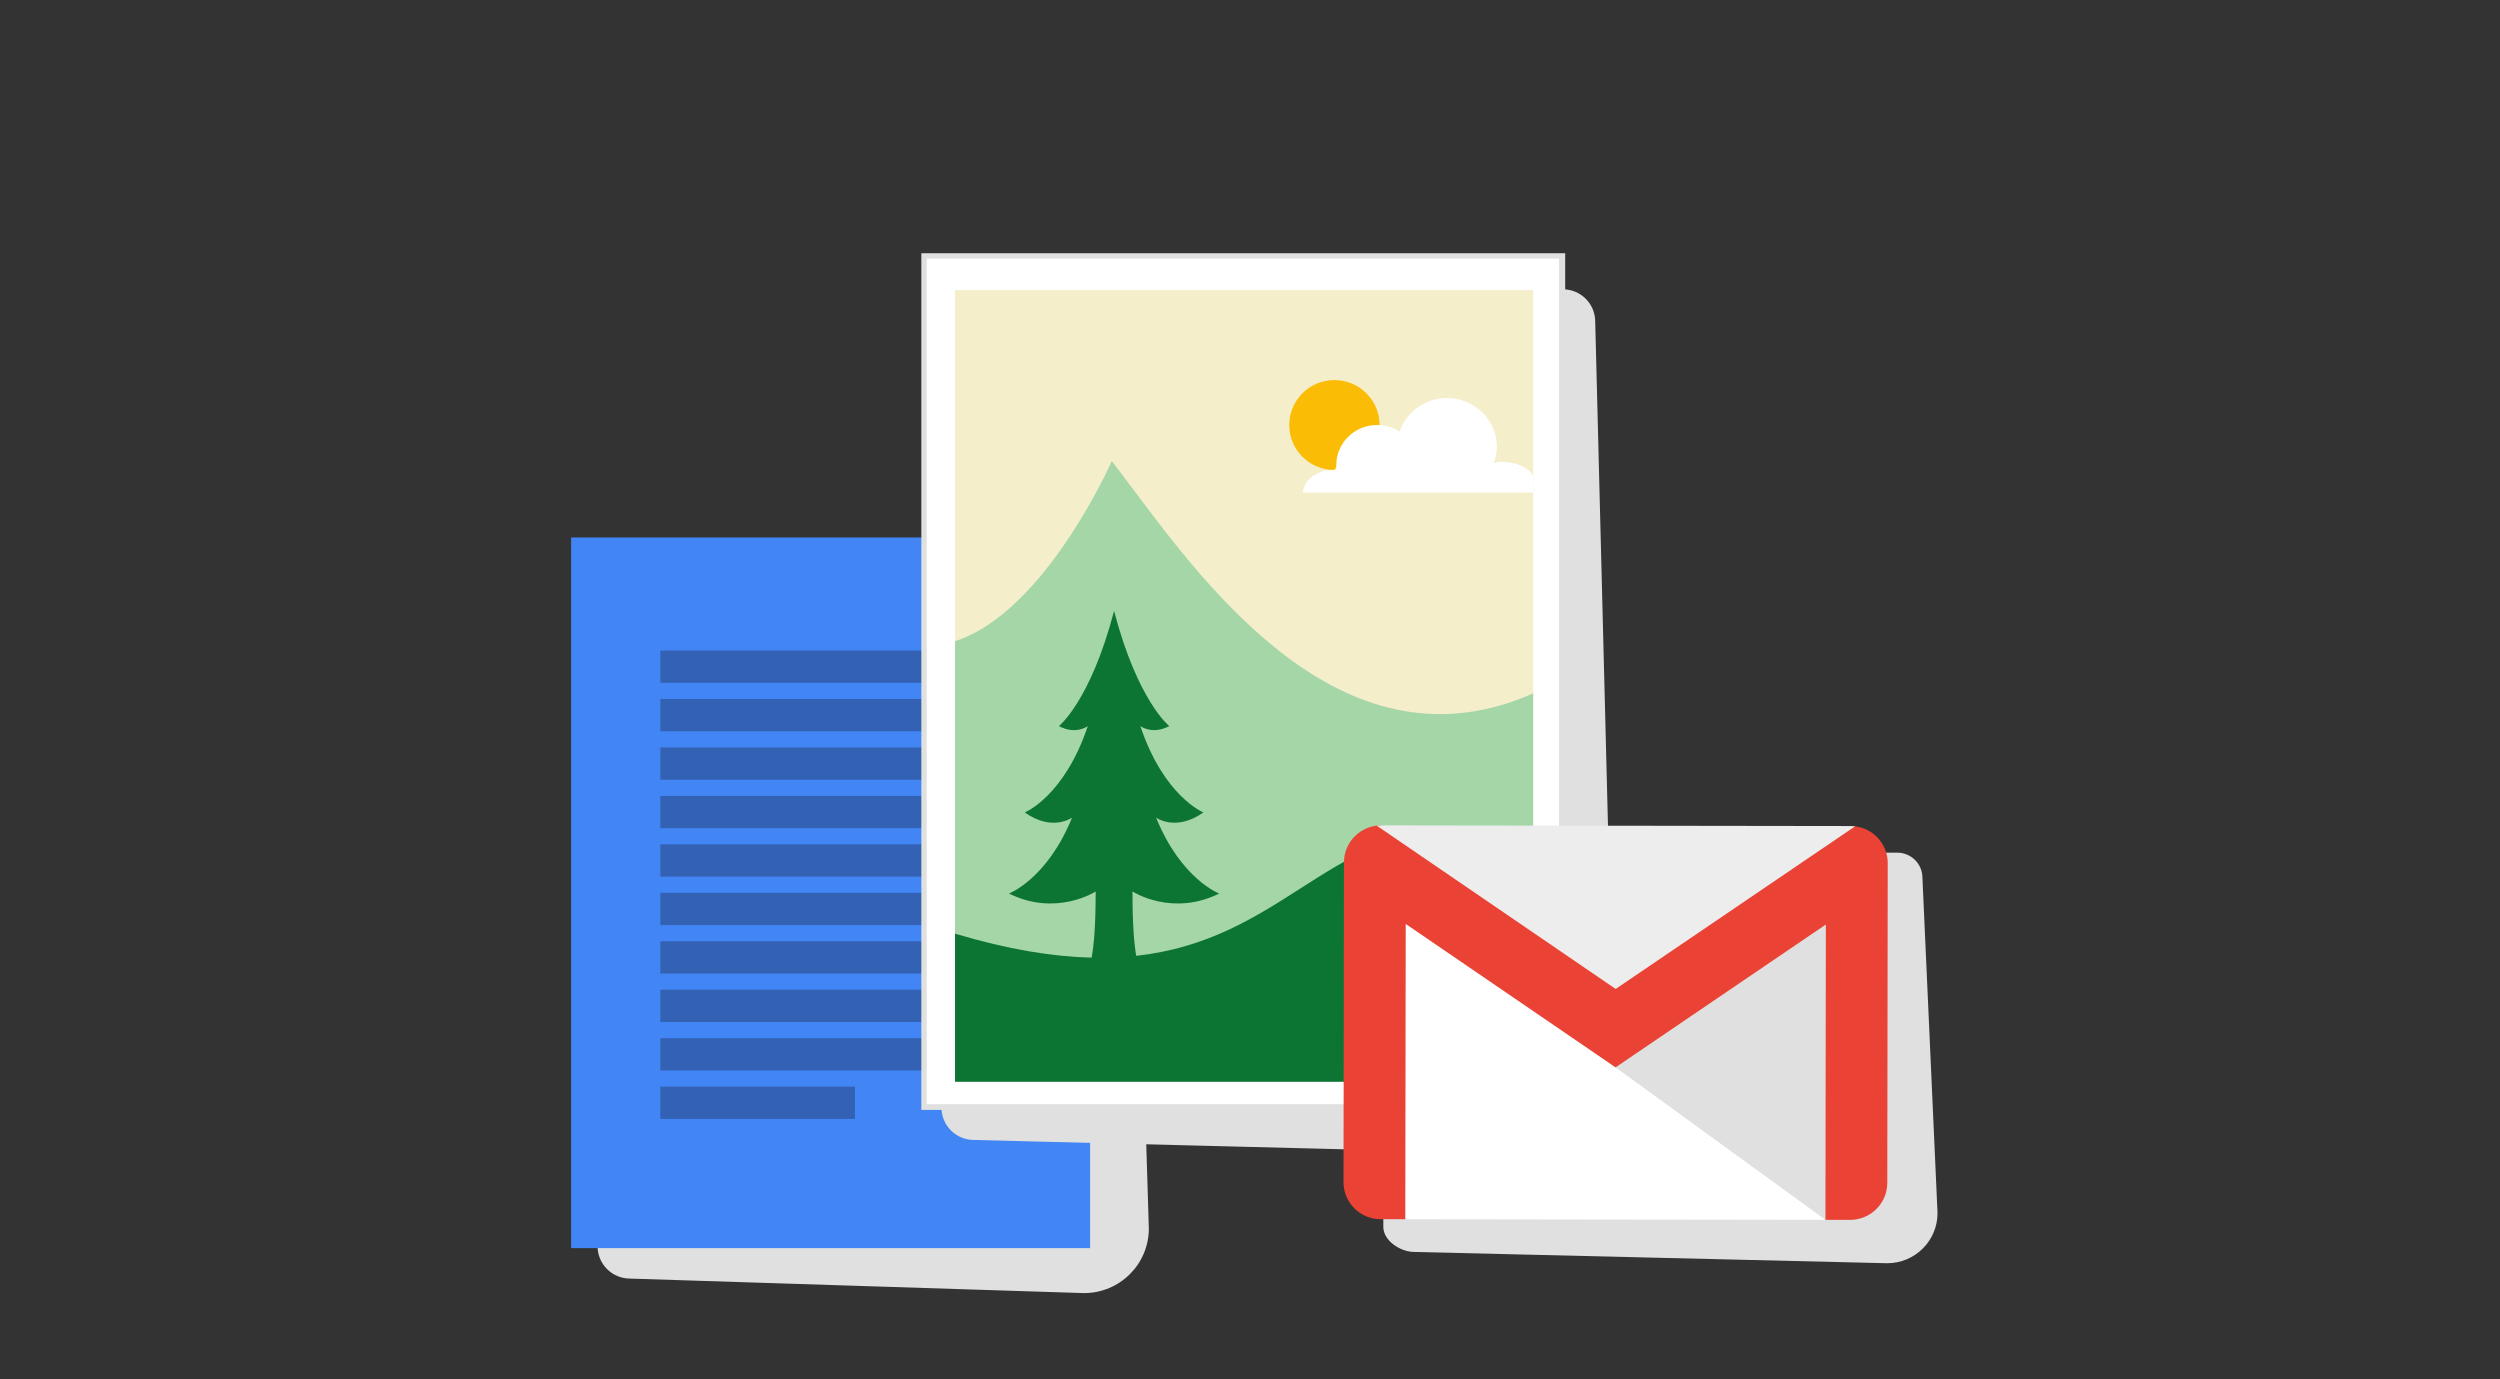 <svg width="232" height="128" viewBox="0 0 232 128" fill="none" xmlns="http://www.w3.org/2000/svg">
<rect x="0" y="0" width="232" height="128" fill="#333333" stroke="none"/>
<path fill-rule="evenodd" clip-rule="evenodd" d="M100.592 120L58.466 118.652C56.803 118.652 55.456 117.31 55.456 115.654V54.963C55.456 53.307 56.803 51.965 58.466 51.965H101.796C103.459 51.965 104.806 53.307 104.806 54.963L106.612 114.006C106.612 117.316 103.917 120 100.592 120Z" fill="#E0E0E0"/>
<path fill-rule="evenodd" clip-rule="evenodd" d="M53 49.878V115.826H101.163V67.489V49.878H53Z" fill="#4285F4"/>
<path fill-rule="evenodd" clip-rule="evenodd" d="M61.278 67.864H94.39V64.866H61.278V67.864ZM61.278 63.368H87.617V60.37H61.278V63.368ZM61.278 81.354H90.251V78.356H61.278V81.354ZM61.278 76.857H92.132V73.859H61.278V76.857ZM61.278 72.361H90.251V69.363H61.278V72.361ZM61.278 90.346H87.617V87.349H61.278V90.346ZM61.278 85.85H94.39V82.852H61.278V85.85ZM61.278 103.836H79.339V100.838H61.278V103.836ZM61.278 99.34H94.39V96.342H61.278V99.34ZM61.278 94.843H90.251V91.845H61.278V94.843Z" fill="#3362B5"/>
<path fill-rule="evenodd" clip-rule="evenodd" d="M143.823 107.136L90.379 105.788C88.717 105.788 87.37 104.446 87.37 102.791V29.843C87.37 28.189 88.717 26.846 90.379 26.846H145.027C146.689 26.846 148.036 28.189 148.036 29.843L149.842 101.142C149.842 104.453 147.147 107.136 143.823 107.136Z" fill="#E0E0E0"/>
<path fill-rule="evenodd" clip-rule="evenodd" d="M85.5 103H145.25V23.5H85.5V103Z" fill="#E0E0E0"/>
<path fill-rule="evenodd" clip-rule="evenodd" d="M86 102.47H144.68V24H86V102.47Z" fill="white"/>
<path fill-rule="evenodd" clip-rule="evenodd" d="M88.627 26.922V100.383H142.277V26.922L88.627 26.922Z" fill="#F4EECB"/>
<path fill-rule="evenodd" clip-rule="evenodd" d="M88.627 59.501V100.383H142.277V64.345C125.038 71.985 112.367 55.047 105.085 45.313C104.4 44.397 103.763 43.545 103.174 42.783C103.174 42.783 97.01 56.812 88.627 59.501Z" fill="#A5D6A7"/>
<path fill-rule="evenodd" clip-rule="evenodd" d="M107.287 75.878C109.603 81.584 113.139 82.92 113.139 82.92C108.751 85.105 105.093 82.731 105.093 82.731C105.093 85.904 105.264 87.696 105.441 88.701C112.048 87.972 116.479 85.136 120.692 82.439C125.049 79.65 129.173 77.01 135.228 77.009H135.237C137.324 77.009 139.642 77.323 142.277 78.053V100.383H88.627V86.644C93.568 88.121 97.723 88.783 101.3 88.87C101.487 87.901 101.679 86.09 101.679 82.73C101.679 82.73 98.022 85.104 93.633 82.919C93.633 82.919 97.168 81.584 99.485 75.877C99.485 75.877 97.656 77.213 95.096 75.392C95.096 75.392 98.753 73.935 100.948 67.38C100.948 67.38 99.85 68.229 98.266 67.38C98.266 67.38 101.191 65.072 103.386 56.695C105.581 65.073 108.507 67.38 108.507 67.38C106.922 68.228 105.824 67.38 105.824 67.38C108.019 73.935 111.677 75.392 111.677 75.392C109.116 77.213 107.287 75.878 107.287 75.878Z" fill="#0D7533"/>
<path fill-rule="evenodd" clip-rule="evenodd" d="M119.644 39.444C119.644 41.748 121.52 43.617 123.835 43.617C126.149 43.617 128.026 41.748 128.026 39.444C128.026 37.138 126.149 35.27 123.835 35.27C121.52 35.27 119.644 37.138 119.644 39.444Z" fill="#FBBC05"/>
<path fill-rule="evenodd" clip-rule="evenodd" d="M120.901 45.705H142.278V44.132C141.68 43.216 140.504 42.849 139.15 42.849C139.047 42.849 138.944 42.892 138.842 42.933C138.763 42.966 138.685 42.998 138.608 43.01C138.8 42.51 138.907 42.027 138.907 41.461C138.907 38.947 136.831 36.939 134.272 36.939C132.228 36.939 130.496 38.252 129.878 40.054C129.28 39.662 128.56 39.44 127.787 39.44C125.699 39.44 124.008 41.106 124.008 43.155C124.008 43.478 123.897 43.606 123.779 43.606C122.277 43.606 121.043 44.452 120.901 45.705Z" fill="white"/>
<path fill-rule="evenodd" clip-rule="evenodd" d="M175.128 117.228L131.243 116.18C129.952 116.18 128.372 115.138 128.372 113.853V81.454C128.372 80.168 129.952 79.126 131.243 79.126H176.063C177.354 79.126 178.401 80.168 178.401 81.454L179.803 112.573C179.803 115.144 177.71 117.228 175.128 117.228Z" fill="#E0E0E0"/>
<path fill-rule="evenodd" clip-rule="evenodd" d="M157.627 113.184L169.401 113.2L149.924 99.052L130.448 84.879L130.408 113.146L157.627 113.184Z" fill="white"/>
<path fill-rule="evenodd" clip-rule="evenodd" d="M169.401 113.2L169.911 113.201L171.695 113.204C173.574 113.206 175.117 111.687 175.14 109.82L175.156 98.96L175.182 80.089C175.185 78.22 173.666 76.687 171.797 76.657L171.747 76.657L149.935 91.474L128.166 76.596L128.165 76.596H128.16C126.271 76.596 124.723 78.135 124.72 80.017L124.678 109.712C124.675 111.596 126.222 113.14 128.114 113.142L130.407 113.145L130.446 85.74L149.924 99.052L169.44 85.794L169.401 113.2Z" fill="#EA4335"/>
<path fill-rule="evenodd" clip-rule="evenodd" d="M172.155 76.682C172.021 76.665 171.885 76.657 171.746 76.657L128.166 76.596H128.16C128.024 76.596 127.889 76.604 127.757 76.62L128.024 76.802L149.794 91.68L149.935 91.776L150.076 91.68L171.887 76.864L172.155 76.682Z" fill="#EDEDED"/>
</svg>
